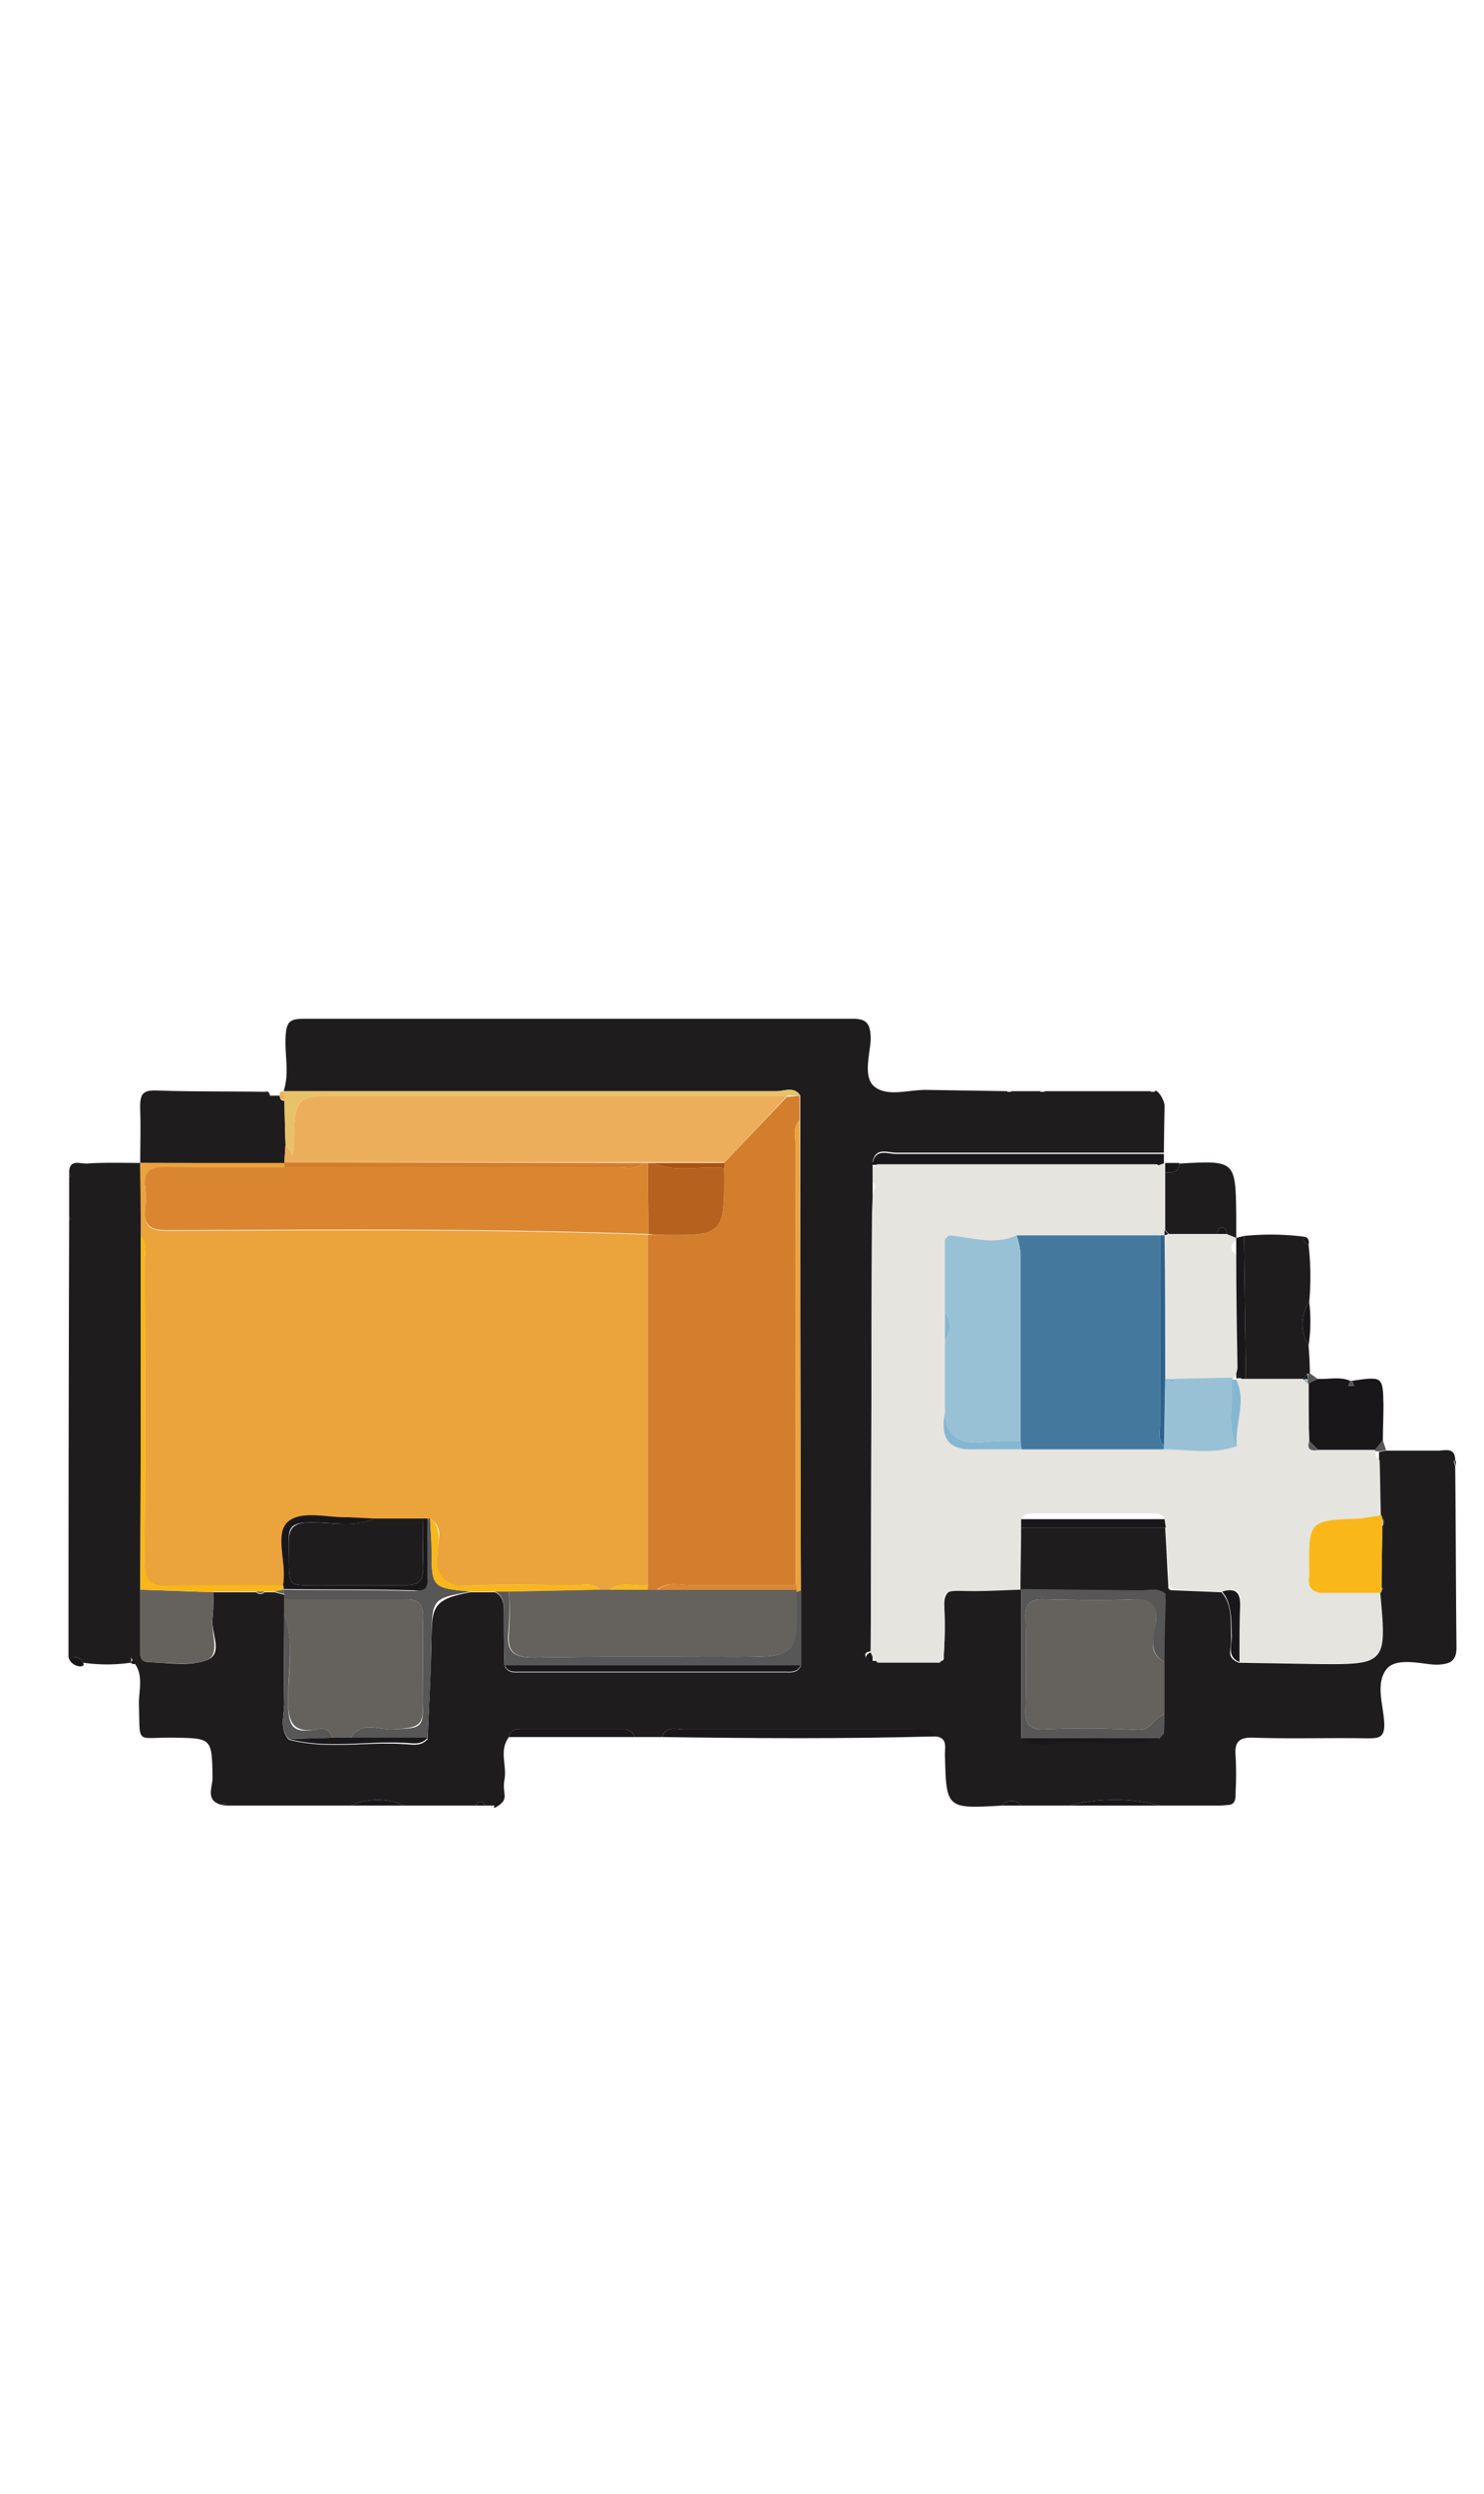 <svg id="Ebene_1" data-name="Ebene 1" xmlns="http://www.w3.org/2000/svg" viewBox="0 0 231.8 389.2"><defs><style>.cls-1{fill:#1f1c1d;}.cls-2{fill:#e5e4df;}.cls-3{fill:#19171a;}.cls-4{fill:#585757;}.cls-5{fill:#edae5c;}.cls-6{fill:#eba33c;}.cls-7{fill:#d37e2d;}.cls-8{fill:#65625e;}.cls-9{fill:#f9b719;}.cls-10{fill:#e8c269;}.cls-11{fill:#98c1d5;}.cls-12{fill:#2c628c;}.cls-13{fill:#86b7d1;}.cls-14{fill:#da8631;}.cls-15{fill:#44799d;}.cls-16{fill:#b6611e;}.cls-17{fill:#ac5112;}</style></defs><path class="cls-1" d="M190.9,281.8h-9.7a28.5,28.5,0,0,0-14.2,0h-7.5a1.9,1.9,0,0,0-3,0c-8.7.5-8.7.5-8.9-8,0-1.2.4-2.6-1.5-2.8s-2.3-1.1-3.6-1.1H106.9c-1.3,0-2.8-.6-3.5,1.2H99.1a1.7,1.7,0,0,0-1.7-1.2H81.1a1.4,1.4,0,0,0-1.6,1.2c-1.6,2.1-.3,4.4-.7,6.6s.7,2.9-.8,4-.5-.3-.7.1H75.8q-.7-1.2-1.5,0H63.1a10,10,0,0,0-8.3,0H35.4c-.2-.4-.5-.5-.7-.1-2.7-.6-1.5-2.8-1.5-4.2-.1-6.3-.1-6.2-6.1-6.3s-5.2,1.3-5.4-5.4c0-2,.7-4.2-.6-6.1s-.3-.9-.7-.2a26.2,26.2,0,0,1-7.4,0c-.5-1-1.4-.9-2.3-.9q0-34.1.1-68.1l.2-.2a.8.8,0,0,0-.2-.5v-6l.2-.2a1.4,1.4,0,0,0-.2-.6c0-2.1,1.6-1.4,2.7-1.4,2.8-.2,5.6-.1,8.4-.1h0c.1,3.8.1,7.5.1,11.3,0,18.4,0,36.9-.1,55.3v9c0,.9-.2,2.2,1.2,2.3,3.1.1,6.5.7,9.2-.3s.6-4.3.9-6.5a28.4,28.4,0,0,0,.1-4.1H40a.9.9,0,0,0,1.3,0h1.6l1.5.4v3.1c0,4.6-.1,9.2,0,13.8,0,1.9-.8,4,.7,5.7,5.9,1.6,12,.3,17.9.7,1.3,0,2.7.5,3.8-.8.2-5.1.5-10.2.6-15.3s0-6.5,6.1-7.6h3.8c1.3.6,1.4,1.8,1.4,3.1,0,2.8,0,5.6.1,8.4.6,1.2,1.6,1,2.6,1h41.1c.9,0,2,.2,2.6-1V248.2q-.1-36.6-.1-73.4V171c-.9-1.5-2.5-.7-3.7-.7h-77c.9-2.7.2-5.5.3-8.2s.6-3.1,3-3.1h85.6c2.1,0,2.7.7,2.8,2.8s-1.4,6.2.6,7.8,5.2.5,8,.5l12.7.2c.2.4.4.4.7,0h4.5c.2.4.5.4.7,0h16.5c.2.4.4.4.7,0s1.5,1.3,1.5,2.3-.1,4.9-.1,7.3H140c-1.4,0-3.2-.9-3.7,1.4v5.2c0,1.4-.1,2.8-.1,4.1-.1,22.4-.1,44.7-.2,67.1-.4.1-1,.2-.8.8s.6.5,1,.7h10.6c.6.1.7-.3.6-.8a65.7,65.7,0,0,0,.1-7.7c-.1-2.2.8-2.7,2.8-2.7s6.1-.1,9.2-.2v23.3c2,1.6,4.3.8,6.4.7,5.1-.2,10.2.9,15.3-.6v-.2l.6-.6V259.4c0-3.3.1-6.5.2-9.8l.2-.2c-.1-.1-.1-.3-.2-.5s-2.6-.6-3.9-.6l-18.8-.2c0-3.2.1-6.5.1-9.7h22.6c.2,3,.3,6.1.5,9.1-.1.6.3.7.8.7l7.5.3c1.7,2,1.4,4.4,1.5,6.8s-.9,3.3,1.2,4.2l12.2.2c10.8.1,10.8,0,9.8-11a.5.5,0,0,0,.3-.5l.2-.2-.2-.2c0-3.2.1-6.4.1-9.6.4-.4.2-.9-.1-1.3s-.1-.3-.2-.3l-.2-8.6v-1.4l1-.2h8.2c1.1,0,2.7-.6,2.7,1.5-.1.1-.3.2-.2.3a1.7,1.7,0,0,0,.2.5c.1,9.4.1,18.9.2,28.4,0,2.1-.9,2.6-2.9,2.7s-6.5-1.4-8.1.8-.5,5.3-.3,8-.8,2.7-2.8,2.7c-5.9-.1-11.7.1-17.6-.1-2.3-.1-3,.7-2.8,2.9a52.3,52.3,0,0,1,0,5.6c0,1.1,0,2.1-1.5,2S191.1,281.4,190.9,281.8Z"/><path class="cls-2" d="M193.1,193.2h0v.4a1.2,1.2,0,0,0,0,2.2l.2,18-.2.8-.6.6-9.1.2a1.6,1.6,0,0,0-.7,0H182c0-7.5,0-15-.1-22.5h0l.7-.2h9Z"/><path class="cls-1" d="M21.9,181.5c0-2.7.1-5.5,0-8.2s.4-3.2,2.8-3.1c5.6.2,11.1.1,16.7.2l.8.6h1.5c0,.5.2.8.7.8.1,2.3.1,4.6.2,6.9l-.2,2.9Z"/><path class="cls-1" d="M194.3,192.9a41.3,41.3,0,0,1,9.3.1,1.3,1.3,0,0,0,.8,1.3,44,44,0,0,1,.1,8.9,6.2,6.2,0,0,0-.1,6.8c.1,1.4.2,2.9.2,4.4h-.4l-.6.8h-9Z"/><path class="cls-3" d="M211.2,215.5c4.8-.7,4.8-.7,4.9,3.8,0,1.9-.1,3.7-.1,5.5l-1.2,1.5h-8.9l-1.4-1.4c-.1-3-.1-6-.1-9l1.4-.7c1.7.1,3.5-.4,5.1.3l-.3.8h.9Z"/><path class="cls-1" d="M190.1,192.6h-7.5l-.6-.6v-9c1,0,2.1.1,2.2-1.4,8.8-.5,8.8-.5,8.9,8.2v3.4l-1.5-.6c0-.4-.1-1-.7-1S190.2,192.2,190.1,192.6Z"/><path class="cls-3" d="M136.3,181.5c.5-2.3,2.3-1.4,3.7-1.4h41.8v1.6h.1l-.9.2a.6.6,0,0,0-.7-.1H136.3Z"/><path class="cls-3" d="M103.4,271.1c.7-1.8,2.2-1.2,3.5-1.2h35.6c1.3,0,2.8-.5,3.6,1.1C131.9,271.4,117.6,271.3,103.4,271.1Z"/><path class="cls-3" d="M194.3,192.9l.3,22.3h-.7l-.6-1.4c-.1-6-.2-12-.2-18v-2.6Z"/><path class="cls-3" d="M79.5,271.1a1.4,1.4,0,0,1,1.6-1.2H97.4a1.7,1.7,0,0,1,1.7,1.2Z"/><path class="cls-3" d="M167,281.8a28.5,28.5,0,0,1,14.2,0Z"/><path class="cls-3" d="M54.8,281.8a10,10,0,0,1,8.3,0Z"/><path class="cls-3" d="M204.4,210a6.2,6.2,0,0,1,.1-6.8A25.8,25.8,0,0,1,204.4,210Z"/><path class="cls-3" d="M184.2,181.6c-.1,1.5-1.2,1.4-2.2,1.4v-1.5h2.2Z"/><path class="cls-4" d="M211.2,215.5l.3.8h-.9l.3-.8Z"/><path class="cls-4" d="M214.8,226.3l1.2-1.5.5,1.5-1,.2h-.7Z"/><path class="cls-4" d="M205.8,215.2l-1.4.7h-.2c0-.2.1-.4.1-.6v-.9h.4Z"/><path class="cls-3" d="M156.5,281.8a1.9,1.9,0,0,1,3,0Z"/><path class="cls-3" d="M10.7,258.6c.9,0,1.8-.1,2.3.9S11,260.2,10.7,258.6Z"/><path class="cls-5" d="M44.4,171.7c-.5,0-.7-.3-.7-.8s.1-.6.6-.5h.1Z"/><path class="cls-3" d="M204.4,194.3a1.3,1.3,0,0,1-.8-1.3C204.4,193.1,204.5,193.6,204.4,194.3Z"/><path class="cls-3" d="M74.3,281.8q.8-1.2,1.5,0Z"/><path class="cls-3" d="M163.2,170.4c-.2.4-.5.4-.7,0Z"/><path class="cls-3" d="M10.8,189.8a.8.8,0,0,1,.2.5l-.2.2Z"/><path class="cls-3" d="M180.4,170.4c-.3.4-.5.4-.7,0Z"/><path class="cls-3" d="M20.4,259.5c.4-.7.6-.4.7.2h-.4Z"/><path class="cls-3" d="M227.4,228.7a1.7,1.7,0,0,1-.2-.5c-.1-.1.1-.2.2-.3Z"/><path class="cls-3" d="M10.8,183a1.4,1.4,0,0,1,.2.6l-.2.2Z"/><path class="cls-3" d="M34.7,281.7c.2-.4.5-.3.7.1Z"/><path class="cls-3" d="M77.3,281.8c.2-.4.4-.5.7-.1Z"/><path class="cls-3" d="M42.2,171l-.8-.6C41.9,170.2,42.1,170.6,42.2,171Z"/><path class="cls-3" d="M158,170.4c-.3.4-.5.4-.7,0Z"/><path class="cls-3" d="M190.9,281.8c.2-.4.4-.5.7-.1Z"/><path class="cls-6" d="M21.9,181.5H44.4v.8c-6.1,0-12.2.1-18.3-.1-2.6,0-3.8.7-3.4,3.4a15,15,0,0,1,0,3c-.4,2.9.9,3.5,3.6,3.5,25-.1,49.9-.3,74.9.6v54.7c-2,.3-4.1-.7-5.9.7H93.7c-1-1.1-2.4-.7-3.6-.7-5.8,0-11.7-.2-17.5.1-3.3.1-4.7-.8-4.4-4.3s1.1-4.5-1-6.3l-.4.2H54.4c-3.2.1-7.3-1-9.3.6s-.5,6-.8,9.2a1.7,1.7,0,0,1-.1.7c-5.9,0-11.9-.1-17.8.1-3,.1-3.8-.9-3.8-3.8.1-15.7.1-31.3,0-47,0-1.3.5-2.7-.6-3.9Z"/><path class="cls-2" d="M182,181.5v11.3H158.8c-3.5,1.6-7,.3-10.6,0l-.6.6v27.1c-.7,3.7.3,5.9,4.6,5.7h29.6c3.8,0,7.6.9,11.4-.5-.4-3.5,1.6-7-.1-10.5h10.5v.2l.6.5h.2c0,3,0,6,.1,9-.4,1.3.2,1.6,1.4,1.4h8.9v.3a1.5,1.5,0,0,0,.7,1.3c.1,2.9.1,5.7.2,8.6l-3.3.5c-8,.3-8,.3-7.9,8.3v.7c-.3,2,.7,2.7,2.6,2.6h8.5c1,11,1,11.1-9.8,11l-12.2-.2c0-2.9-.1-5.8.1-8.7s-.8-2.9-2.8-2.3l-7.5-.3-.8-.7c-.2-3-.3-6.1-.5-9.1l-.2-1.3c-.4-.8-1.2-.8-1.9-.8H161.4c-.8,0-1.5.1-1.9.9v1.3c0,3.2-.1,6.5-.1,9.7h.1c-3.1.1-6.1.3-9.2.2s-2.9.5-2.8,2.7a65.7,65.7,0,0,1-.1,7.7l-.6.8h-9.7l-.8-.8-.3-.7c.1-22.4.1-44.7.2-67.1,0-1.3.1-2.7.1-4.1s.9-1.4,0-2.2v-2.2l.7-.7h43.4c.2.4.5.4.7.1Z"/><path class="cls-7" d="M101.2,247.4V192.7h1.2c10.8.2,10.8.2,10.7-10.4v-.8l9.8-10.3,2-.2v3.8c-1.2,1.3-.6,2.9-.6,4.3-.1,22.8,0,45.5,0,68.3h-16c-1.9.1-4-.7-5.7.7h-1.5Z"/><path class="cls-8" d="M44.4,251.9v-2.3H63.1c2.3-.1,3.1.8,3,3-.1,4.1,0,8.3,0,12.4s0,4.7-4.9,4.9c-2.1.1-4.7-1.4-6.4,1.3H51.9a1.7,1.7,0,0,0-2.3-1.3c-4.1.7-4.6-1.4-4.6-4.8S46,256.2,44.4,251.9Z"/><path class="cls-8" d="M181.9,259.4v8.2c-1.7.3-1.9,2.5-4.2,2.4a142.2,142.2,0,0,0-14.6-.1c-2.3.1-3-.9-2.9-3.1.1-4.7.1-9.5,0-14.2-.1-2.3.7-3.1,3-3,4.7.1,9.4.2,14.2,0,2.4-.1,3.3.3,3.2,3.1S178.9,257.7,181.9,259.4Z"/><path class="cls-9" d="M215.6,248.6h-8.5c-1.9.1-2.9-.6-2.6-2.6v-.7c-.1-8-.1-8,7.9-8.3l3.3-.5c.1,0,.2.1.2.3v1.3c0,3.2-.1,6.4-.1,9.6-.1.1-.2.3,0,.4A.5.5,0,0,1,215.6,248.6Z"/><path class="cls-8" d="M33.3,248.5a28.4,28.4,0,0,1-.1,4.1c-.3,2.2,1.3,5.6-.9,6.5s-6.1.4-9.2.3c-1.4-.1-1.2-1.4-1.2-2.3v-9Z"/><path class="cls-4" d="M181.9,259.4c-3-1.7-1.4-4.6-1.3-6.7s-.8-3.2-3.2-3.1c-4.8.2-9.5.1-14.2,0-2.3-.1-3.1.7-3,3,.1,4.7.1,9.5,0,14.2-.1,2.2.6,3.2,2.9,3.1a142.2,142.2,0,0,1,14.6.1c2.3.1,2.5-2.1,4.2-2.4,0,1,0,2-.1,3l-.6.6v.2H159.5V248h-.1l18.8.2c1.3,0,2.8-.5,3.9.6a.8.8,0,0,0,0,.7C182,252.9,181.9,256.1,181.9,259.4Z"/><path class="cls-4" d="M54.8,271.2c1.7-2.7,4.3-1.2,6.4-1.3,4.9-.2,4.9-.1,4.9-4.9s-.1-8.3,0-12.4c.1-2.2-.7-3.1-3-3H44.4v-.8c-.1-.2-.1-.5-.2-.7h.1c6.7.1,13.3,0,20,.2,1.9,0,2.6-.7,2.5-2.6s0-5.7,0-8.6l.4-.2c0,1.5.2,3,.2,4.5,0,6.4,0,6.4,6.1,7-6.1,1.1-6,1.1-6.1,7.6s-.4,10.2-.6,15.3Z"/><path class="cls-4" d="M125.1,248.2v11.7H78.8c-.1-2.8-.1-5.6-.1-8.4,0-1.3-.1-2.5-1.4-3.1h2.2a45.6,45.6,0,0,1-.1,6.4c-.3,3.2,1,3.9,4.1,3.9,10.3-.2,20.6-.1,30.9-.1s10.2,0,9.9-10.1Z"/><path class="cls-10" d="M125,171H53.9c-7.9,0-7.9,0-8,8.1a9.6,9.6,0,0,1-.2,1.2l-1.1-1.7c-.1-2.3-.1-4.6-.2-6.9v-1.4h76.9C122.5,170.3,124.1,169.5,125,171Z"/><path class="cls-9" d="M33.3,248.5l-11.4-.4c.1-18.4.1-36.9.1-55.3,1.1,1.2.6,2.6.6,3.9.1,15.7.1,31.3,0,47,0,2.9.8,3.9,3.8,3.8,5.9-.2,11.9-.1,17.8-.1a2,2,0,0,1,.1.7h-.1l-1.3.3H33.3Z"/><path class="cls-6" d="M125.1,248.2l-.8.3v-1.1c0-22.8-.1-45.5,0-68.3,0-1.4-.6-3,.6-4.3Z"/><path class="cls-3" d="M78.8,259.9h46.3c-.6,1.2-1.7,1-2.6,1H81.4C80.4,260.9,79.4,261.1,78.8,259.9Z"/><path class="cls-3" d="M159.5,238.4v-1.3h22.4l.2,1.3Z"/><path class="cls-9" d="M79.5,248.4h-6c-6.1-.6-6.1-.6-6.1-7,0-1.5-.2-3-.2-4.5,2.1,1.8,1.1,4.2,1,6.3s1.1,4.4,4.4,4.3c5.8-.3,11.7-.1,17.5-.1,1.2,0,2.6-.4,3.6.7Z"/><path class="cls-4" d="M44.4,251.9c1.6,4.3.6,8.8.6,13.2s.5,5.5,4.6,4.8a1.7,1.7,0,0,1,2.3,1.3l-6.8.2c-1.5-1.7-.7-3.8-.7-5.7C44.3,261.1,44.4,256.5,44.4,251.9Z"/><path class="cls-3" d="M190.9,248.4c2-.6,2.9,0,2.8,2.3s-.1,5.8-.1,8.7c-2.1-.9-1.1-2.7-1.2-4.2S192.6,250.4,190.9,248.4Z"/><path class="cls-3" d="M159.5,271.3h21.7c-5.1,1.5-10.2.4-15.3.6C163.8,272.1,161.5,272.9,159.5,271.3Z"/><path class="cls-3" d="M45.1,271.4l6.8-.2H66.8c-1.1,1.3-2.5.8-3.8.8C57.1,271.7,51,273,45.1,271.4Z"/><path class="cls-3" d="M136,257.9l.3.7v.8c-.4-.2-.9-.4-1-.7S135.6,258,136,257.9Z"/><path class="cls-8" d="M40,248.4h1.3A.9.9,0,0,1,40,248.4Z"/><path class="cls-4" d="M216,238.1v-1.3C216.2,237.2,216.4,237.7,216,238.1Z"/><path class="cls-8" d="M42.9,248.4l1.3-.3c.1.2.1.5.2.7Z"/><path class="cls-3" d="M182.1,249.6a.8.8,0,0,1,0-.7c.1.2.1.4.2.5Z"/><path class="cls-8" d="M181.2,271.2l.6-.6Z"/><path class="cls-4" d="M215.9,248.1c-.2-.1-.1-.3,0-.4l.2.2Z"/><path class="cls-11" d="M193.2,225.7c-3.8,1.4-7.6.5-11.4.5v-.6c.1-3.5.1-7,.2-10.4h.7c.2.4.5.4.7,0l9.1-.2v.2C192.8,218.7,191.5,222.4,193.2,225.7Z"/><path class="cls-12" d="M182,215.2c-.1,3.4-.1,6.9-.2,10.4-1-.9-.6-2.1-.6-3.2V192.8h.7C182,200.2,182,207.7,182,215.2Z"/><path class="cls-3" d="M190.1,192.6c.1-.4.2-1,.8-1s.7.6.7,1Z"/><path class="cls-1" d="M193.9,215.1h-.8v-.7l.2-.8Z"/><path class="cls-3" d="M181.9,192.8V192l.6.6Z"/><path class="cls-13" d="M183.4,215.3c-.2.4-.5.4-.7,0A1.6,1.6,0,0,1,183.4,215.3Z"/><path class="cls-5" d="M44.6,178.6l1.1,1.7a9.6,9.6,0,0,0,.2-1.2c.1-8.1.1-8.1,8-8.1H123l-9.8,10.4H44.4C44.5,180.5,44.5,179.5,44.6,178.6Z"/><path class="cls-3" d="M204.2,214.4c0,.3.1.6.1.9a.6.6,0,0,0-.7.1v-.2Z"/><path class="cls-4" d="M205.9,226.3c-1.2.2-1.8-.1-1.4-1.4Z"/><path class="cls-11" d="M203.6,215.4a.6.6,0,0,1,.7-.1c0,.2-.1.4-.1.6Z"/><path class="cls-14" d="M100.4,181.5h.8c0,3.7.1,7.4.1,11.1h-.1c-25-.9-49.9-.7-74.9-.6-2.7,0-4-.6-3.6-3.5a15,15,0,0,0,0-3c-.4-2.7.8-3.4,3.4-3.4,6.1.2,12.2.1,18.3.1H96.6C97.9,182.2,99.3,182.7,100.4,181.5Z"/><path class="cls-8" d="M79.5,248.4l14.2-.3h30.7v.4c.3,10.1.3,10.1-9.9,10.1s-20.6-.1-30.9.1c-3.1,0-4.4-.7-4.1-3.9A45.6,45.6,0,0,0,79.5,248.4Z"/><path class="cls-1" d="M58.5,237h7.6q-.1,3.9,0,7.8c0,2-.8,2.6-2.7,2.6H51.1c-6.7-.1-5.8,1-6-6.2-.1-2.9.8-3.6,3.6-3.6S55.3,238.4,58.5,237Z"/><path class="cls-3" d="M58.5,237c-3.2,1.4-6.5.6-9.8.6s-3.7.7-3.6,3.6c.2,7.2-.7,6.1,6,6.2H63.4c1.9,0,2.7-.6,2.7-2.6s-.1-5.2,0-7.8h.7c0,2.9-.1,5.7,0,8.6s-.6,2.6-2.5,2.6c-6.7-.2-13.3-.1-20-.2a2,2,0,0,0-.1-.7,1.7,1.7,0,0,0,.1-.7c.3-3.2-1.4-7.5.8-9.2s6.1-.5,9.3-.6Z"/><path class="cls-7" d="M100.4,181.5c-1.1,1.2-2.5.7-3.8.7H44.4v-.8Z"/><path class="cls-9" d="M101.2,248.1H95.3c1.8-1.4,3.9-.4,5.9-.7Z"/><path class="cls-15" d="M181.2,192.8v29.6c0,1.1-.4,2.3.6,3.2v.6H159.6a5.9,5.9,0,0,1-.2-1.3V195.6a14,14,0,0,0-.6-2.8Z"/><path class="cls-11" d="M158.8,192.8a14,14,0,0,1,.6,2.8v29.3a44.7,44.7,0,0,0-5.2.1c-3.6.4-6.3-.1-6.6-4.5V209.2a3.5,3.5,0,0,0,0-4.4V193.4l.6-.6C151.8,193.1,155.3,194.4,158.8,192.8Z"/><path class="cls-13" d="M147.6,220.5c.3,4.4,3,4.9,6.6,4.5a44.7,44.7,0,0,1,5.2-.1,5.9,5.9,0,0,0,.2,1.3h-7.4C147.9,226.4,146.9,224.2,147.6,220.5Z"/><path class="cls-13" d="M192.4,215.3h.7c1.7,3.5-.3,7,.1,10.5C191.5,222.4,192.8,218.7,192.4,215.3Z"/><path class="cls-13" d="M147.6,204.8a3.5,3.5,0,0,1,0,4.4Z"/><path class="cls-13" d="M148.2,192.8l-.6.6Z"/><path class="cls-16" d="M101.3,192.6c0-3.7-.1-7.4-.1-11.1h.7c3.7,1.6,7.5.4,11.2.8.1,10.6.1,10.6-10.7,10.4Z"/><path class="cls-14" d="M124.4,248.1H102.7c1.7-1.4,3.8-.6,5.7-.7h16Z"/><path class="cls-17" d="M113.1,182.3c-3.7-.4-7.5.8-11.2-.8h11.3C113.2,181.7,113.1,182,113.1,182.3Z"/></svg>